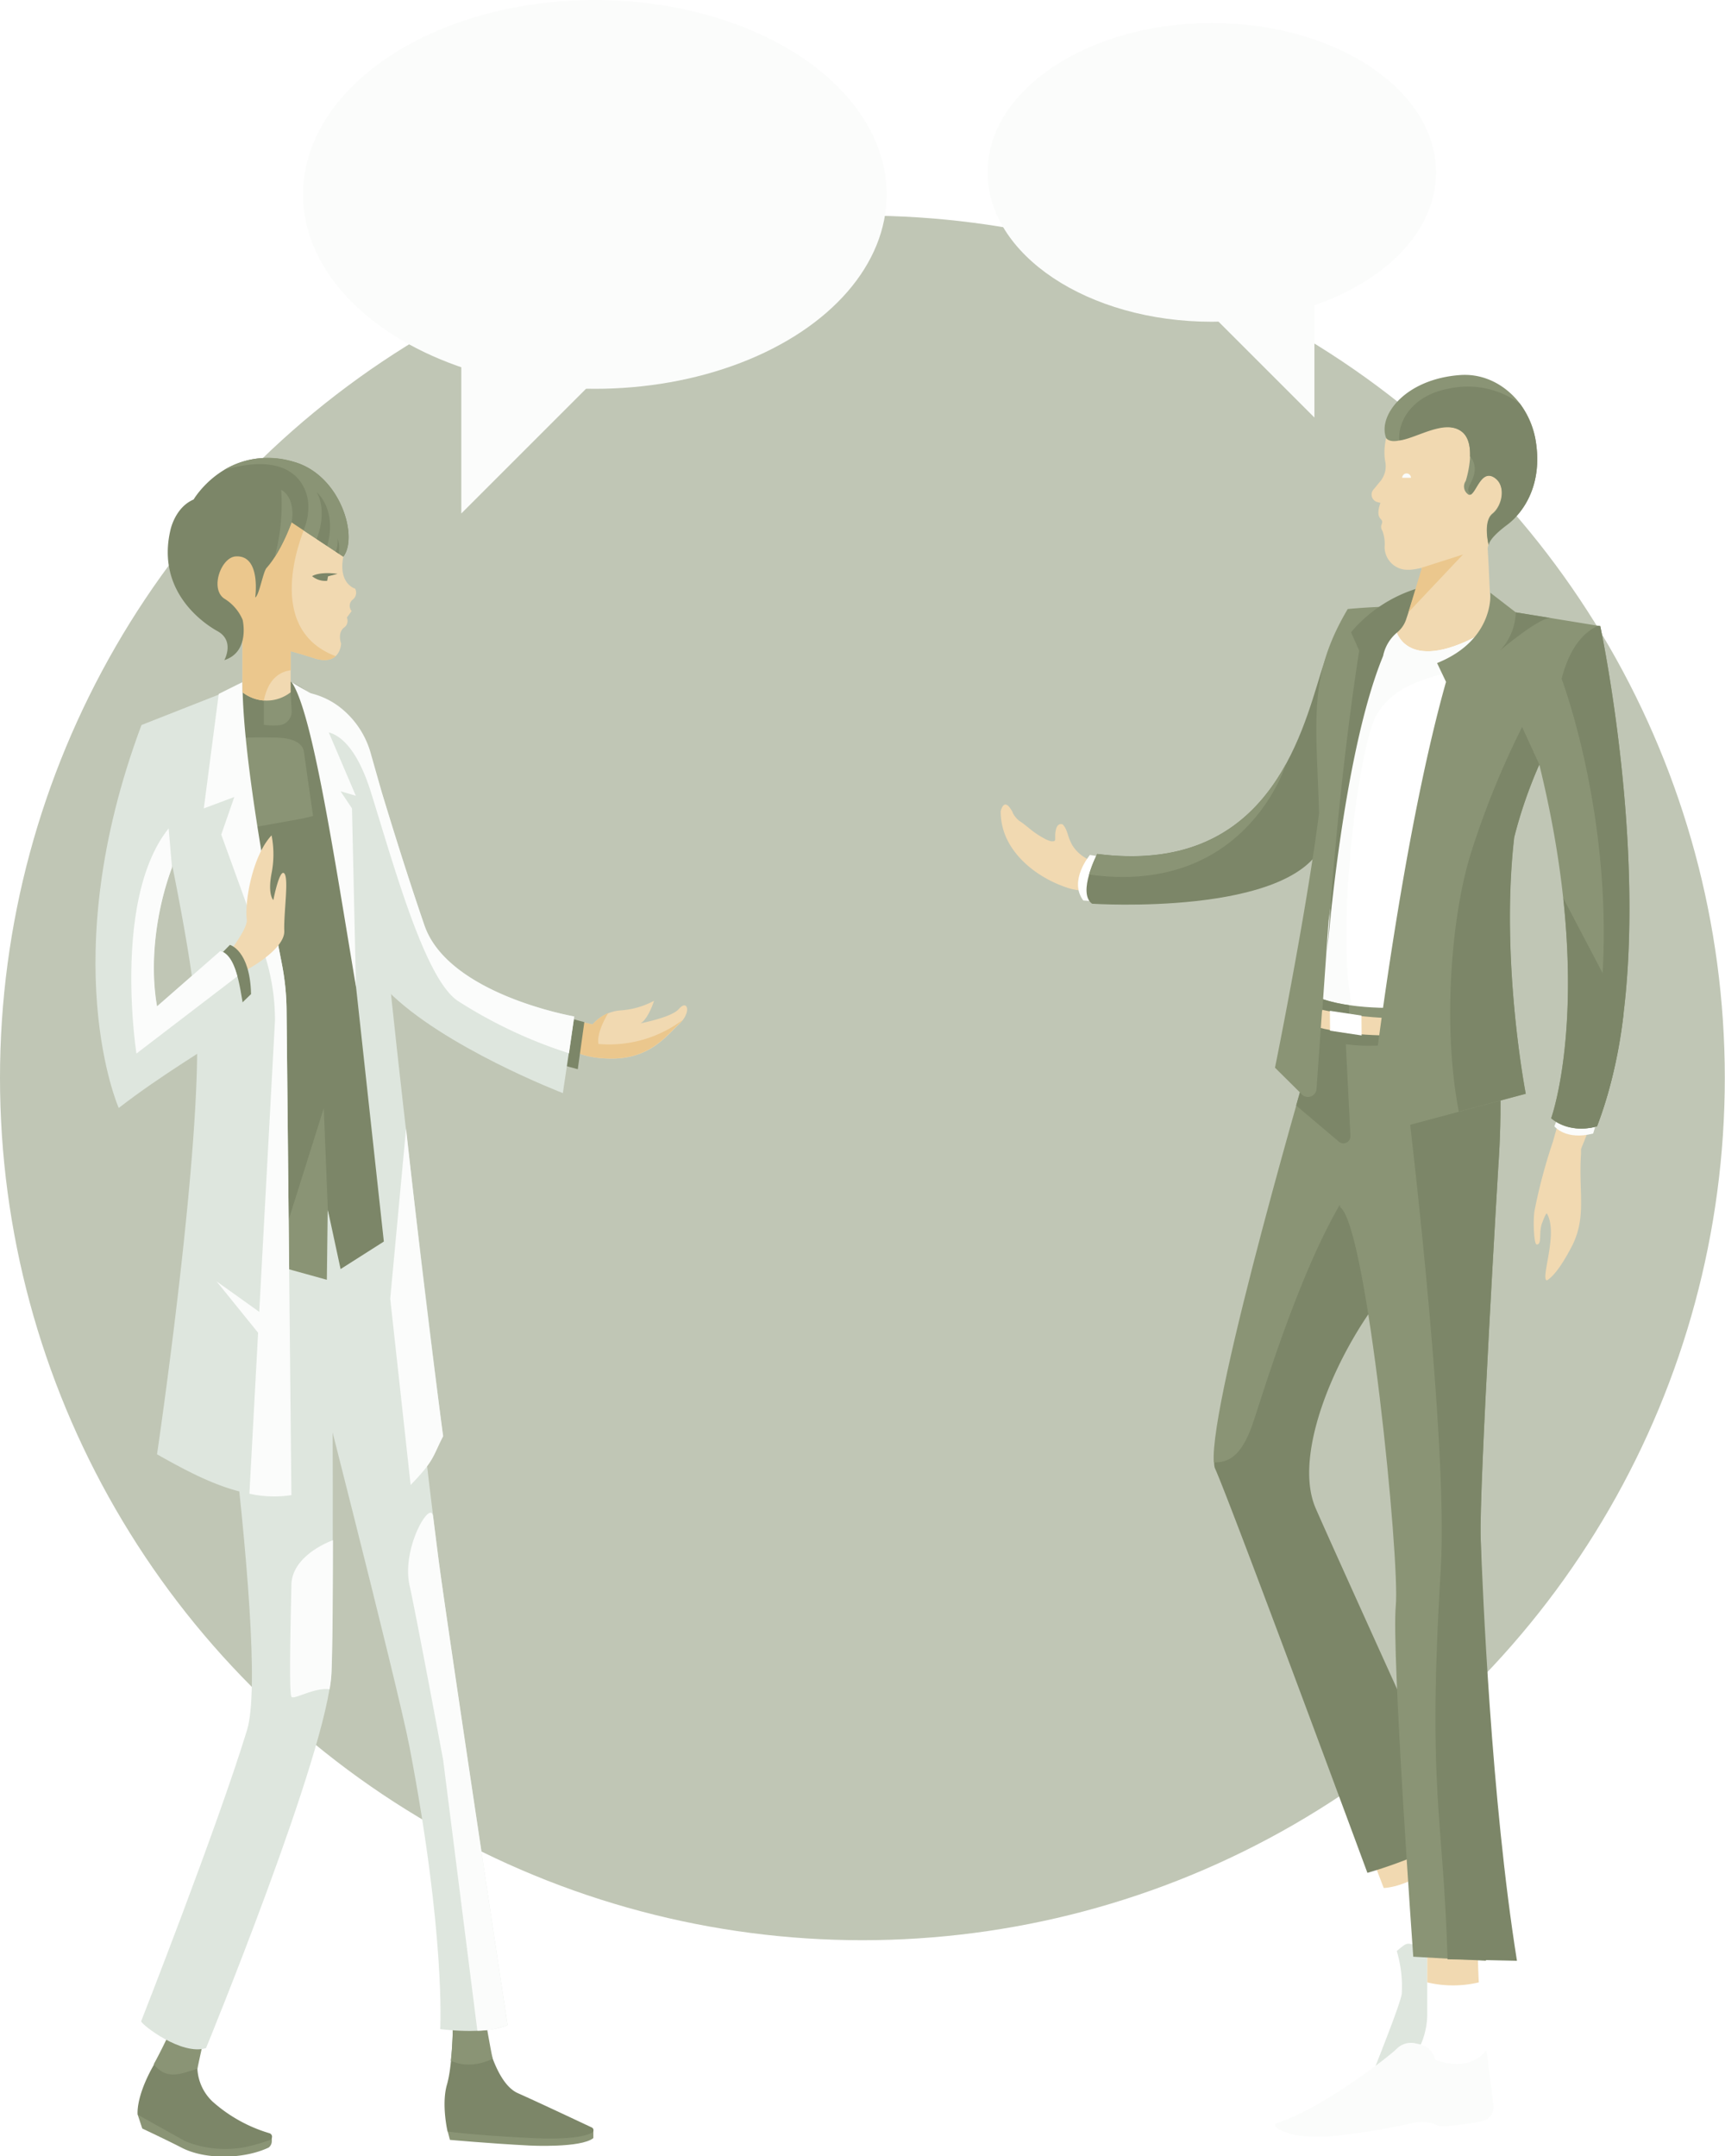 <svg xmlns="http://www.w3.org/2000/svg" version="1.1" xmlns:xlink="http://www.w3.org/1999/xlink" xmlns:svgjs="http://svgjs.com/svgjs" width="395.599" height="494.499"><g transform="matrix(0.556,0,0,0.556,-0,49.45)"><svg xmlns="http://www.w3.org/2000/svg" version="1.1" xmlns:xlink="http://www.w3.org/1999/xlink" xmlns:svgjs="http://svgjs.com/svgjs" width="711.429" height="711.429"><svg xmlns="http://www.w3.org/2000/svg" version="1.1" xmlns:xlink="http://www.w3.org/1999/xlink" xmlns:svgjs="http://svgjs.com/svgjs" width="711.429" height="711.429" class="class-r2um1xoiu"><svg xmlns="http://www.w3.org/2000/svg" viewBox="0 0 188.232 188.232" height="711.429" width="711.429" class="class-r2um1xoiu">
    <circle r="94.116" cy="143.253" cx="111.503" transform="translate(-17.387 -49.137)" class="fill-color-0"></circle>
</svg></svg><style>.class-r2um1xoiu .fill-skin {
  fill: #f1d9b1;
}
.class-r2um1xoiu .fill-skin-shadow {
  fill: #ebc78d;
}
.class-r2um1xoiu .fill-hair {
  fill: #c0c6b5;
}
.class-r2um1xoiu .fill-hair-shadow {
  fill: #aeb59f;
}
.class-r2um1xoiu .fill-white {
  fill: #fbfcfb;
}
.class-r2um1xoiu .fill-white-shadow {
  fill: #dee6de;
}
.class-r2um1xoiu .fill-white-shadow-extra {
  fill: #c4d2c4;
}
.class-r2um1xoiu .stop-color-white {
  stop-color: #fbfcfb;
}
.class-r2um1xoiu .stop-color-white-shadow {
  stop-color: #dee6de;
}
.class-r2um1xoiu .stop-color-white-shadow-extra {
  stop-color: #c4d2c4;
}
.class-r2um1xoiu .stroke-white {
  stroke: #fbfcfb;
}
.class-r2um1xoiu .stroke-white-shadow {
  stroke: #dee6de;
}
.class-r2um1xoiu .stroke-white-shadow-extra {
  stroke: #b4c6b4;
}
.class-r2um1xoiu .fill-yellow {
  fill: #eaea00;
}
.class-r2um1xoiu .fill-yellow-shadow {
  fill: #dada00;
}
.class-r2um1xoiu .fill-yellow-shadow-extra {
  fill: #cbcb00;
}
.class-r2um1xoiu .stop-color-yellow {
  stop-color: #eaea00;
}
.class-r2um1xoiu .stop-color-yellow-shadow {
  stop-color: #dada00;
}
.class-r2um1xoiu .stop-color-yellow-shadow-extra {
  stop-color: #cbcb00;
}
.class-r2um1xoiu .fill-green {
  fill: #2ba24c;
}
.class-r2um1xoiu .fill-green-shadow {
  fill: #279244;
}
.class-r2um1xoiu .fill-green-shadow-extra {
  fill: #23833d;
}
.class-r2um1xoiu .stop-color-green {
  stop-color: #2ba24c;
}
.class-r2um1xoiu .stop-color-green-shadow {
  stop-color: #279244;
}
.class-r2um1xoiu .stop-color-green-shadow-extra {
  stop-color: #23833d;
}
.class-r2um1xoiu .stroke-green {
  stroke: #2ba24c;
}
.class-r2um1xoiu .stroke-green-shadow {
  stroke: #279244;
}
.class-r2um1xoiu .stroke-green-shadow-extra {
  stroke: #217a39;
}
.class-r2um1xoiu .fill-red {
  fill: #ce3827;
}
.class-r2um1xoiu .fill-red-shadow {
  fill: #b93223;
}
.class-r2um1xoiu .fill-red-shadow-extra {
  fill: #a62d1f;
}
.class-r2um1xoiu .stop-color-red {
  stop-color: #ce3827;
}
.class-r2um1xoiu .stop-color-red-shadow {
  stop-color: #b93223;
}
.class-r2um1xoiu .stop-color-red-shadow-extra {
  stop-color: #a62d1f;
}
.class-r2um1xoiu .fill-orange {
  fill: #f09c25;
}
.class-r2um1xoiu .fill-orange-shadow {
  fill: #e98f10;
}
.class-r2um1xoiu .fill-orange-shadow-extra {
  fill: #d1800e;
}
.class-r2um1xoiu .stop-color-orange {
  stop-color: #f09c25;
}
.class-r2um1xoiu .stop-color-orange-shadow {
  stop-color: #e98f10;
}
.class-r2um1xoiu .stop-color-orange-shadow-extra {
  stop-color: #d1800e;
}
.class-r2um1xoiu .fill-blue {
  fill: #3b7ded;
}
.class-r2um1xoiu .fill-blue-shadow {
  fill: #1f6bea;
}
.class-r2um1xoiu .fill-blue-shadow-extra {
  fill: #145eda;
}
.class-r2um1xoiu .stop-color-blue {
  stop-color: #3b7ded;
}
.class-r2um1xoiu .stop-color-blue-shadow {
  stop-color: #1f6bea;
}
.class-r2um1xoiu .stop-color-blue-shadow-extra {
  stop-color: #145eda;
}
.class-r2um1xoiu .fill-color-0 {
  fill: #c0c6b5;
}
.class-r2um1xoiu .fill-color-0-shadow {
  fill: #aeb59f;
}
.class-r2um1xoiu .fill-color-0-shadow-extra {
  fill: #949d80;
}
.class-r2um1xoiu .stop-color-color-0 {
  stop-color: #c0c6b5;
}
.class-r2um1xoiu .fill-color-1 {
  fill: #fefefe;
}
.class-r2um1xoiu .fill-color-1-shadow {
  fill: #e4e4e4;
}
.class-r2um1xoiu .fill-color-1-shadow-extra {
  fill: #bfbfbf;
}
.class-r2um1xoiu .fill-color-2 {
  fill: #f7f8f7;
}
.class-r2um1xoiu .fill-color-2-shadow {
  fill: #dce1dc;
}
.class-r2um1xoiu .fill-color-2-shadow-extra {
  fill: #b5bfb5;
}
.class-r2um1xoiu .fill-color-3 {
  fill: #566554;
}
.class-r2um1xoiu .fill-color-3-shadow {
  fill: #4d5b4b;
}
.class-r2um1xoiu .fill-color-3-shadow-extra {
  fill: #404c3f;
}
.class-r2um1xoiu .fill-body-detail {
  fill: #ffffff;
}
.class-r2um1xoiu .stroke-color-0 {
  stroke: #c0c6b5;
}
.class-r2um1xoiu .stroke-color-0-shadow {
  stroke: #aeb59f;
}
.class-r2um1xoiu .stroke-color-0-shadow-extra {
  stroke: #949d80;
}
.class-r2um1xoiu .stroke-color-1 {
  stroke: #fefefe;
}
.class-r2um1xoiu .stroke-color-1-shadow {
  stroke: #e4e4e4;
}
.class-r2um1xoiu .stroke-color-1-shadow-extra {
  stroke: #bfbfbf;
}
.class-r2um1xoiu .stroke-color-2 {
  stroke: #f7f8f7;
}
.class-r2um1xoiu .stroke-color-2-shadow {
  stroke: #dce1dc;
}
.class-r2um1xoiu .stroke-color-2-shadow-extra {
  stroke: #b5bfb5;
}
.class-r2um1xoiu .stroke-color-3 {
  stroke: #566554;
}
.class-r2um1xoiu .stroke-color-3-shadow {
  stroke: #4d5b4b;
}
.class-r2um1xoiu .stroke-color-3-shadow-extra {
  stroke: #404c3f;
}</style></svg></g><g transform="matrix(1.307,0,0,1.307,21.907,105.049)"><svg xmlns="http://www.w3.org/2000/svg" version="1.1" xmlns:xlink="http://www.w3.org/1999/xlink" xmlns:svgjs="http://svgjs.com/svgjs" width="103.76" height="298.09"><svg xmlns="http://www.w3.org/2000/svg" version="1.1" xmlns:xlink="http://www.w3.org/1999/xlink" xmlns:svgjs="http://svgjs.com/svgjs" width="103.76" height="298.09" class="class-836bnivn2"><svg xmlns="http://www.w3.org/2000/svg" viewBox="0 0 103.76 298.09" class="class-836bnivn2">
    <g data-name="Layer 2">
        <g data-name="Layer 1">
            <path d="M10.22 288.2l-2.82 2.52.8 2.43s4.48 2.11 6.86 3.34c4.29 2.24 11.13 2 15.32 0a1.44 1.44 0 00.55-1.1v-.76z" class="fill-color-0"></path>
            <path d="M18.2 279.85a8.53 8.53 0 002.3 8.54 26.11 26.11 0 0010 5.58.64.64 0 01.05 1.22 37.65 37.65 0 01-4.08 1.18 18.8 18.8 0 01-10.19-.78 6 6 0 01-.89-.41l-8-4.46S7 287.83 10 282.39s5.24-9.39 5.24-9.39z" class="fill-hair-shadow"></path>
            <path d="M10.22 281.87a95.06 95.06 0 004.23-8.87l4.55 4.48s-1.09 4.88-1.11 5.19c-2.55.67-5.26 2.24-7.67-.8z" class="fill-color-0"></path>
            <path d="M17.7 123.58s13.18 85.66 8.88 99.67C21.24 240.64 8 274.34 8 274.34c.2.68 7.14 6.05 11.39 4.7 0 0 21.45-52.25 22-66s0-82.92 0-82.92z" class="fill-color-1-shadow"></path>
            <path d="M61.78 293.6l.4 1.54s6.58.61 14 1c0 0 9 .46 11.17-1.31v-1.45z" class="fill-color-0"></path>
            <path d="M68.29 275.94s1.66 9.15 5.8 11c3.42 1.52 10.57 4.89 12.93 6a.53.53 0 010 1c-1.11.54-3.81 1.2-10.33.89-10.44-.5-14.92-1.16-14.92-1.16s-1.11-4.74-.11-8.21 1.09-10.22 1.09-13.51 5.54 3.99 5.54 3.99z" class="fill-hair-shadow"></path>
            <path d="M69.7 280.92c-.34-1.26-1.41-7.67-1.41-7.67s-2.3.47-3.56-1l-2-.28c0 2.25 0 6-.39 9.28 2.35 1.08 4.81.81 7.36-.33z" class="fill-color-0"></path>
            <path d="M36.85 152.38s16.21 63.13 18.25 73.83c6.35 33.22 5.38 49.49 5.38 49.49s7.83 1.09 11.82-.71c0 0-10.35-68.19-12.06-81.3s-6.85-55.64-6.56-70.11-2.57-22.68-2.57-22.68H21.44S16 113 17.7 123.58" class="fill-color-1-shadow"></path>
            <path d="M22.58 42s5.64-7.77 14.75-.82c7.57 31.86 14.15 62.66 14 94.86L43 139.33l-2.26-7.41-.15 12.29-14-3.88z" class="fill-color-0"></path>
            <path d="M43 58.52l-3.88-14-1.28.48a12.42 12.42 0 00-.51-3.84 14.11 14.11 0 00-5-2.56l1.9 2.48.18 3.24a2.42 2.42 0 01-2.06 2.56 11.25 11.25 0 01-2.82-.07v-4.25l-1-2.61-4.74.79a9.41 9.41 0 00-.77.75c-.12.24-.27.53-.43.88l-2.06 8.38c.83 0 0-1.16 1.15-1.33a72.27 72.27 0 019.56-.36c2 0 4.77.31 5.29 2.28l1.64 11.47a27.4 27.4 0 01-2.92.65L26.69 65l5.87 72.89 7.49-23.78.72 17.86L43 142.33l8.3-5.28z" class="fill-color-0-shadow"></path>
            <path d="M77.58 97.33l9.64 2.07a7.16 7.16 0 014.86-2.46A14.49 14.49 0 0098 95.25s-1.24 4-2.92 4.15 5.73-.92 7.27-2.71 2.3.57 0 2.71-5.12 6-11.77 6-8.48-2.71-8.48-2.71l-6.58-1" class="fill-skin"></path>
            <path d="M103 98.63a21.54 21.54 0 01-14.75 4.2c-.4-2.09 1.72-5.44 1.72-5.44a8.17 8.17 0 00-2.76 2l-4.69-1-1.82 4.07 1.35.21s1.84 2.71 8.48 2.71 9.47-3.83 11.77-6a6.17 6.17 0 00.7-.75z" class="fill-skin-shadow"></path>
            <path d="M8.1 46.84s8.72 37 9.6 51.32c1.3 21.18-6.91 76.68-6.91 76.68 7.13 4 15.11 8.34 23.58 7.16l-.85-85.17a44.73 44.73 0 00-.81-8l-9.34-48z" class="fill-white-shadow"></path>
            <path d="M82.63 98.17l3.14.82-1.15 8.27-2.78-.76.79-8.33z" class="fill-color-0-shadow"></path>
            <path d="M43 49l5.06 2.36s4.1 14.51 9.62 30.6C61.89 94.18 84 98 84 98l-2 13.45s-21-8.07-30.79-18" class="fill-white-shadow"></path>
            <path d="M40.56 42.56l-3.23-1.37 7.92 47.38 10 91.64c4.23-4.34 3.87-5 5.71-8.55 0 0-11.74-92.57-11.79-110.17-.01-15.49-8.61-18.93-8.61-18.93z" class="fill-white-shadow"></path>
            <path d="M25.79 41.11v-9h8.45v9a6.85 6.85 0 01-8.45 0z" class="fill-skin"></path>
            <path d="M38.08 41.49l-3.68-2.17c3.66 5.21 7.49 30.74 11.3 53.47l-.7-31.3-2-3 2.67.78zM34.37 182l-.85-85.23a44.22 44.22 0 00-.8-7.87c-4.12-21.17-6.93-39.23-6.93-49.58l-4.17 2.08L19 61.49l5.35-2-2.29 6.6 7.18 19.78a37.62 37.62 0 012.25 12.82L27 181.75a20 20 0 007.37.25z" class="fill-white"></path>
            <path d="M18.87 92.46C22.69 88 26.75 82.73 26.54 81c-.39-3.18 1-11.22 4.35-14.78a17.22 17.22 0 010 6.65c-.72 3.77.31 4.71.31 4.71s1.08-5.58 1.92-4.68-.12 6.94 0 10.1-6.29 6.65-6.29 6.65-2.63 3.93-6.14 8.66" class="fill-skin"></path>
            <path d="M21.52 87.54l2.06-2.1s3.53.93 3.71 8.63l-2.71 2.64z" class="fill-color-0-shadow"></path>
            <path d="M21.92 86.48c3.25 1 3.54 8.14 4.51 12.44C19 104 11.92 108 4.07 114.06c0 0-11.44-25.91 4-67.22l6.69 3.44 1.64 15.15c-5 8.57-7.34 21.09-5.63 30.8z" class="fill-white-shadow"></path>
            <path d="M43.48 9.82s1.06 1.93 0 7.49c-.93 4.81 2.07 5.61 2.07 5.61a1.55 1.55 0 01-.51 2 1.41 1.41 0 00-.1 1.94L44.1 28a1.44 1.44 0 01-.45 1.73s-1.24.72-.56 2.84c0 0-.1 4.09-4.85 2.51s-12.15-3.24-12.15-3.24-12.39-5.12-7.88-16.6S39.42 2.49 43.48 9.82z" class="fill-skin"></path>
            <path d="M42.47 20.33l-1.68.44-.14.78a3.58 3.58 0 01-2.65-.82c1.53-.87 4.47-.4 4.47-.4z" class="fill-hair-shadow"></path>
            <path d="M34.24 37.25V32.1l-8.45-1.79v10.8a7.19 7.19 0 003.75 1.45c.78-4 3.01-5.09 4.7-5.31z" class="fill-skin-shadow"></path>
            <path d="M42.14 34.78C28.61 29.65 37 11.56 37 11.56S40.27 7 27.9 8.85c-5.32.8-8.57 6.55-10.56 12.85 1 7 8.75 10.17 8.75 10.17s7.41 1.67 12.15 3.24c2.04.68 3.22.31 3.9-.33z" class="fill-skin-shadow"></path>
            <path d="M34.37 11.28s-1.73 5.09-4.35 8c-.63.69-1.3 4.85-2 5.19 0 0 1.07-7.49-3.42-7.2-2.58.16-4.56 5.7-2 7.41a8 8 0 013.21 3.71s1.36 5.61-3.21 7.08c0 0 1.89-3.37-1.19-5.08S10.75 23 13.13 12.7c0 0 .77-4 4.08-5.42 0 0 5.81-9.93 17.6-6.6C43 3 46.14 13.85 43.46 17.31z" class="fill-hair-shadow"></path>
            <path d="M12.83 65c-9.89 12.36-5.65 39.51-5.65 39.51l17.7-13.55c-.59-2.19-1.46-4-3-4.43l-11.08 9.7c-1.32-7.48-.24-16.63 2.62-24.36zM54.49 117.68l-2.78 29.85 3.58 32.68c4.23-4.34 3.87-5 5.71-8.55 0 0-3-22.05-6.51-53.98zM57.71 82c-3.09-9-5.71-17.56-7.47-23.31l-1.92-6.77a15.49 15.49 0 00-5.78-8.44 13.57 13.57 0 00-5.21-2.29l1.82 6.93s5.25-1.85 9.12 10.36c4.11 13.12 9.47 32.84 15.27 36.77a82.47 82.47 0 0019.54 9.21L84 98s-22.11-3.82-26.29-16z" class="fill-white"></path>
            <path d="M72.3 275S62 206.8 60.24 193.69c-.26-2-.6-4.72-1-7.92s-5.57 5.48-4.15 12S61 228.5 61 228.5l6 47.49a14.87 14.87 0 005.3-.99zM41.66 189.91s-7.19 2.5-7.29 7.84-.47 18.77 0 19.62c.37.65 3.9-1.65 6.7-1.3a23.27 23.27 0 00.34-3c.17-3.96.24-12.73.25-23.16z" class="fill-color-1"></path>
            <path d="M29.43 150.34l-8.19-5.85 8.19 10.13v-4.28z" class="fill-white"></path>
            <path d="M34.81.68a15 15 0 00-12.23 1.41c10.31-3 14 1.21 14.69 5.3a10.33 10.33 0 01-.77 5.3l7 4.62C46.14 13.85 43 3 34.81.68z" class="fill-hair"></path>
            <path d="M32.57 5.57a35.06 35.06 0 01-1.16 11.86 31.66 31.66 0 003-6.15s.87-4.14-1.84-5.71z" class="fill-hair"></path>
            <path d="M38.8 14.21c2-5.28 0-8.21 0-8.21s3.67 3 1.84 9.43zM42.14 16.43a4.8 4.8 0 00.33-2.35 5.41 5.41 0 01.19 2.7z" class="fill-hair-shadow"></path>
        </g>
    </g>
</svg></svg><style>.class-836bnivn2 .fill-skin {
  fill: #f1d9b1;
}
.class-836bnivn2 .fill-skin-shadow {
  fill: #ebc78d;
}
.class-836bnivn2 .fill-hair {
  fill: #8a9475;
}
.class-836bnivn2 .fill-hair-shadow {
  fill: #7c8668;
}
.class-836bnivn2 .fill-white {
  fill: #fbfcfb;
}
.class-836bnivn2 .fill-white-shadow {
  fill: #dee6de;
}
.class-836bnivn2 .fill-white-shadow-extra {
  fill: #c4d2c4;
}
.class-836bnivn2 .stop-color-white {
  stop-color: #fbfcfb;
}
.class-836bnivn2 .stop-color-white-shadow {
  stop-color: #dee6de;
}
.class-836bnivn2 .stop-color-white-shadow-extra {
  stop-color: #c4d2c4;
}
.class-836bnivn2 .stroke-white {
  stroke: #fbfcfb;
}
.class-836bnivn2 .stroke-white-shadow {
  stroke: #dee6de;
}
.class-836bnivn2 .stroke-white-shadow-extra {
  stroke: #b4c6b4;
}
.class-836bnivn2 .fill-yellow {
  fill: #eaea00;
}
.class-836bnivn2 .fill-yellow-shadow {
  fill: #dada00;
}
.class-836bnivn2 .fill-yellow-shadow-extra {
  fill: #cbcb00;
}
.class-836bnivn2 .stop-color-yellow {
  stop-color: #eaea00;
}
.class-836bnivn2 .stop-color-yellow-shadow {
  stop-color: #dada00;
}
.class-836bnivn2 .stop-color-yellow-shadow-extra {
  stop-color: #cbcb00;
}
.class-836bnivn2 .fill-green {
  fill: #2ba24c;
}
.class-836bnivn2 .fill-green-shadow {
  fill: #279244;
}
.class-836bnivn2 .fill-green-shadow-extra {
  fill: #23833d;
}
.class-836bnivn2 .stop-color-green {
  stop-color: #2ba24c;
}
.class-836bnivn2 .stop-color-green-shadow {
  stop-color: #279244;
}
.class-836bnivn2 .stop-color-green-shadow-extra {
  stop-color: #23833d;
}
.class-836bnivn2 .stroke-green {
  stroke: #2ba24c;
}
.class-836bnivn2 .stroke-green-shadow {
  stroke: #279244;
}
.class-836bnivn2 .stroke-green-shadow-extra {
  stroke: #217a39;
}
.class-836bnivn2 .fill-red {
  fill: #ce3827;
}
.class-836bnivn2 .fill-red-shadow {
  fill: #b93223;
}
.class-836bnivn2 .fill-red-shadow-extra {
  fill: #a62d1f;
}
.class-836bnivn2 .stop-color-red {
  stop-color: #ce3827;
}
.class-836bnivn2 .stop-color-red-shadow {
  stop-color: #b93223;
}
.class-836bnivn2 .stop-color-red-shadow-extra {
  stop-color: #a62d1f;
}
.class-836bnivn2 .fill-orange {
  fill: #f09c25;
}
.class-836bnivn2 .fill-orange-shadow {
  fill: #e98f10;
}
.class-836bnivn2 .fill-orange-shadow-extra {
  fill: #d1800e;
}
.class-836bnivn2 .stop-color-orange {
  stop-color: #f09c25;
}
.class-836bnivn2 .stop-color-orange-shadow {
  stop-color: #e98f10;
}
.class-836bnivn2 .stop-color-orange-shadow-extra {
  stop-color: #d1800e;
}
.class-836bnivn2 .fill-blue {
  fill: #3b7ded;
}
.class-836bnivn2 .fill-blue-shadow {
  fill: #1f6bea;
}
.class-836bnivn2 .fill-blue-shadow-extra {
  fill: #145eda;
}
.class-836bnivn2 .stop-color-blue {
  stop-color: #3b7ded;
}
.class-836bnivn2 .stop-color-blue-shadow {
  stop-color: #1f6bea;
}
.class-836bnivn2 .stop-color-blue-shadow-extra {
  stop-color: #145eda;
}
.class-836bnivn2 .fill-color-0 {
  fill: #8a9475;
}
.class-836bnivn2 .fill-color-0-shadow {
  fill: #7c8668;
}
.class-836bnivn2 .fill-color-0-shadow-extra {
  fill: #687057;
}
.class-836bnivn2 .stop-color-color-0 {
  stop-color: #8a9475;
}
.class-836bnivn2 .fill-color-1 {
  fill: #fbfcfb;
}
.class-836bnivn2 .fill-color-1-shadow {
  fill: #dee6de;
}
.class-836bnivn2 .fill-color-1-shadow-extra {
  fill: #b4c6b4;
}
.class-836bnivn2 .fill-body-detail {
  fill: #ffffff;
}
.class-836bnivn2 .stroke-color-0 {
  stroke: #8a9475;
}
.class-836bnivn2 .stroke-color-0-shadow {
  stroke: #7c8668;
}
.class-836bnivn2 .stroke-color-0-shadow-extra {
  stroke: #687057;
}
.class-836bnivn2 .stroke-color-1 {
  stroke: #fbfcfb;
}
.class-836bnivn2 .stroke-color-1-shadow {
  stroke: #dee6de;
}
.class-836bnivn2 .stroke-color-1-shadow-extra {
  stroke: #b4c6b4;
}</style></svg></g><g transform="matrix(1.314,0,0,1.314,229.497,86.011)"><svg xmlns="http://www.w3.org/2000/svg" version="1.1" xmlns:xlink="http://www.w3.org/1999/xlink" xmlns:svgjs="http://svgjs.com/svgjs" width="109.74" height="307.5"><svg xmlns="http://www.w3.org/2000/svg" version="1.1" xmlns:xlink="http://www.w3.org/1999/xlink" xmlns:svgjs="http://svgjs.com/svgjs" width="109.74" height="307.5" class="class-uxa87sjs0"><svg xmlns="http://www.w3.org/2000/svg" viewBox="0 0 109.74 307.5" class="class-uxa87sjs0">
    <g data-name="Layer 2">
        <g data-name="Layer 1">
            <path d="M19.86 85.39a35.11 35.11 0 01-3.53-.45 6.21 6.21 0 01-.62-.14 1.48 1.48 0 01-.29-.12c-.18-.11-.35-.23-.54-.33a6.88 6.88 0 01-2.33-2.18 7.14 7.14 0 01-.37-.73c-.51-1-.56-2.17-1.37-3-1.1-.35-1.25 1.14-1.3 1.77v.87c0 .23-.23.34-.48.31h-.2a1.57 1.57 0 01-.31-.08c-.19-.06-.37-.14-.54-.21A16.08 16.08 0 014.82 79c-.52-.41-1-.82-1.6-1.19a4.49 4.49 0 01-1.11-1.36v-.08C1.43 75.09.58 74.12 0 76.1a11.14 11.14 0 001.54 5.77c2.1 3.62 6.17 6.45 10.6 7.79 2.58.66 5.29.37 7.88 1" class="fill-skin"></path>
            <path d="M17.77 84.12l-2.2-.34s-3.77 4.46-1.16 7.94l2.56.19z" class="fill-body-detail"></path>
            <path d="M62.83 41.43s-3.4-.89-6.9 10.37-9.44 35.57-39.09 31.8c0 0-3.52 6.81-.89 8.69 0 0 34.91 2.3 40.38-10.63z" class="fill-color-0-shadow"></path>
            <path d="M98 128.05c-.27.93-.52 1.86-.78 2.79l-.85 3a96.18 96.18 0 00-3.2 12c-.28 1.58-.13 6 .39 5.93 1 0 .24-2.25 1-3.93.12-.32.24-.64.38-.94a2.55 2.55 0 01.17-.33c.06-.09.17-.29.21-.21 2.06 3.44-1.18 11.39 0 11.68 1.67-1 3.47-4.21 4.52-6.27 2.4-5.05 1-9.12 1.44-15.85v-.43-.12-.23c.2-.6.49-1.17.7-1.78 1.86-4.56 1.38-3.77 3.16-8.37M75.09 51.69l.39-.3h.07c3.32-2.38 6.81-4.52 10.21-6.79.18-.13.55-.19.51-.48a10.76 10.76 0 01-.67-2.85c-.4-4.67-.37-9.38-.88-14-.45-1.36-5.23-2.72-6.68-3.13a2.82 2.82 0 00-.58 0c-.36 0-2.54-.24-1.87.49l-.09.36c-.44-.34-.68 2.72-.88 3.13-.77 3.37-1.31 8-2.86 11.08L70 42.4a61.69 61.69 0 00-2.2 6.6" class="fill-skin"></path>
            <path d="M56.49 111.47s2-64.76 12.41-67.14c0 0 1.57 8 14.51 1.09l-15.35 67.34z" class="fill-body-detail"></path>
            <path d="M68.9 44.33c-10.4 2.38-13.5 67.14-13.5 67.14l6.41.47c-3.75-11.28.37-46.8 3.82-52.68 3.77-6.43 12-6.68 16.61-8.73l1.17-5.11c-12.94 6.89-14.51-1.09-14.51-1.09z" class="fill-color-1"></path>
            <path d="M70.23 278a21.41 21.41 0 00-1.27-8.4l-5.87-15.24 8.15-3.14s5.27 14.06 9.5 20.22c0-.03 1.44 13.47-10.51 6.56z" class="fill-body-detail"></path>
            <path d="M76.66 268.25l3.72 6.14s4.23 5.1 1.56 8.47l-2.39 1.36s-4.68 9.84-8.48 15.28A26.39 26.39 0 0167 304c-2.23 1.55-5.17.44-4.76-.62 2.84-7.5 7.49-18.82 7.75-20.83a21.41 21.41 0 00-.87-7.46l.59-.48c1-.81 1.26-1 2.46-.56l.25.1s5.47-.72 4.24-5.9z" class="fill-color-1-shadow"></path>
            <path d="M63.09 254.33s2 5.16 3.76 9.77c2.48-.16 5.33-1.41 8.38-3.23-2.27-5.08-4-9.68-4-9.68z" class="fill-skin"></path>
            <path d="M71.59 294.34a13.65 13.65 0 002.85-7.9v-16.33h8.74s-.15 15 1.59 22.28c0 0-4.52 12.73-13.18 1.95z" class="fill-body-detail"></path>
            <path d="M84.77 292.39L86 302a2.5 2.5 0 01-2 2.78 40 40 0 01-7.41.89l-.81-.32a6 6 0 00-3.54-.3 124 124 0 01-15.44 2.47 26 26 0 01-6-.43c-2.6-.78-3.56-1.6-2.48-2 7.64-2.43 19.38-11.51 20.81-12.95a3.5 3.5 0 013.25-.93l.74.16a3.57 3.57 0 012.64 2.43l.08.26s5.64 2.53 8.93-1.67z" class="fill-color-1"></path>
            <path d="M74.44 270.11v10.46a19.55 19.55 0 009 0c-.28-5.55-.23-10.46-.23-10.46z" class="fill-skin"></path>
            <path d="M65.5 116.79s-30.84 68-28.08 74.11S64 261.45 64 261.45a81.1 81.1 0 0016.59-6.91s-23.09-50.85-25.63-56.75c-4.71-10.91 6.31-33 16.13-42.18s4.08-32.31 4.08-32.31z" class="fill-color-2-shadow"></path>
            <path d="M70.39 116.79h-9.08l-2 28.52c4.61 3.62 10.4 61.54 9.64 69.54S72 276.09 72 276.09l12.68.71c.09-25.61-.61-65.09-.91-73.71s3.09-65.19 3.09-65.19 1.59-20-1.85-29.08" class="fill-color-2"></path>
            <path d="M70.82 113.61l-.43 8.18s7.85 62.83 6.41 86.7c-2.36 39.09.43 42.48 1.19 68.05l12.11.26c-4.52-28.3-6-65.09-6.33-73.71s3.09-65.19 3.09-65.19 1.59-20-1.85-29.08z" class="fill-color-2-shadow"></path>
            <path d="M85 108.82s-20.29 4.12-30.8-.63l-1.43 15.09 6.51 22.05" class="fill-color-2"></path>
            <path d="M44.22 182.35c3-9.2 10.28-32.72 18.87-43.3 0 0 1.34-12.93-3.5-20.69l-4.93-1.57s-18.29 62.22-17.47 73c3.08.13 5.21-1.79 7.03-7.44z" class="fill-color-2"></path>
            <path d="M60.23 116.81a30.66 30.66 0 008.09 0l.58-2.14-8.11-1.52V110a25.63 25.63 0 01-6.29-1.68l-.5 1.87-1.24 13.09-1.2 4.23 7.48 6.33a1.23 1.23 0 002-1z" class="fill-color-2-shadow"></path>
            <path d="M85.61 110.24s-13.27 4.64-32 0l-.42 2.92s11.27 4.82 33-.08z" class="fill-skin"></path>
            <path d="M62.99 115.28l-5.51-.83-.03-3.47 5.51.83.03 3.47z" class="fill-body-detail"></path>
            <path d="M69.7 111.81h.69v4.99h-.69zM81.933 110.39l.676-.137.999 4.889-.676.138z" class="fill-color-2"></path>
            <path d="M97.34 129.3l-.71 1.84s1.94 2.51 6.77 1.26l.78-2.55z" class="fill-color-1"></path>
            <path d="M104.64 43.83l-14.75-2.4L85.45 38s.83 8.2-9.29 12.28l1.56 3.28C69.87 81.35 64.82 125 64.82 125a5.5 5.5 0 006.18 6l20.65-5.53s-4.53-23.22-2.05-44.75A80.41 80.41 0 0194 68c9.88 40.18 2.06 61.75 2.06 61.75 3.53 2.91 8 1.4 8 1.4 12.41-31.81.58-87.32.58-87.32z" class="fill-color-0"></path>
            <path d="M104.64 43.83l-.38-.07c-2.5 1.13-4.94 3.75-6.37 9.26 0 0 15 39.51 2.17 78.41a9.91 9.91 0 004-.3c12.41-31.79.58-87.3.58-87.3zM89.89 41.43a10.14 10.14 0 01-2.74 6.66s6.57-5.59 8.74-5.69z" class="fill-color-0-shadow"></path>
            <path d="M104.09 131.13a82.32 82.32 0 004.63-19.74L98.19 91.33c2.7 25.12-2.11 38.4-2.11 38.4 3.53 2.91 8.01 1.4 8.01 1.4zM89.63 80.68A80.41 80.41 0 0194 68l-3-6.56a149.74 149.74 0 00-8.74 21.41c-3.58 10.85-5.23 30.6-2.31 45.72l11.67-3.12s-4.47-23.24-1.99-44.77z" class="fill-color-0-shadow"></path>
            <path d="M56.13 110.88l1.09-15.55c2-14 4.51-43.23 8.94-48.35 6-6.89 5.34-6.59 5.34-6.59a106.71 106.71 0 00-10.94.46c-6.94 11.76-5.5 19.12-5 35.62-2.27 17.79-7.69 44.44-7.69 44.44l4.51 4.47a1.51 1.51 0 002.74-.76l.95-13.51" class="fill-color-0"></path>
            <path d="M72.53 37.31a24.57 24.57 0 00-11.39 7.59l1.43 3.22S58.91 70.35 57 100.66c0 0 2.64-34.39 9.74-51.62a7.16 7.16 0 012.54-4.18 5 5 0 001.47-2.18z" class="fill-color-0-shadow"></path>
            <path d="M68.88 6.84s-2.55 4.16-1.75 8.37a4.14 4.14 0 01-.8 3.24L65.05 20a1.35 1.35 0 00.69 2.18l.54.14s-.81 1.95 0 2.76-.35 1 .34 2.13A6.47 6.47 0 0167 30a4 4 0 003 3.88c2.28.56 5.25-1 7.06-.89 3.26.11 8.1.56 8.1.56a7.14 7.14 0 012.52-7.7c4-3.06 6.38-13.69-1.15-18S69.4 2.87 68.88 6.84z" class="fill-skin"></path>
            <path d="M67.27 11s.47.89 2.5.38c3-.76 7.75-3.68 10.64-1.55s.75 8.67.75 8.67a1.67 1.67 0 00.35 2.28c1.23 1.07 2-4.43 4.49-3 2.29 1.35 1.56 5-.18 6.4s-.65 5.58-.65 5.58-.57-.92 3.31-3.79c2.88-2.14 6.25-7.08 4.82-14.9C92.15 4.76 86.74-.4 80.29 0c-9.73.66-14.53 7.13-13.02 11z" class="fill-color-2"></path>
            <path d="M70.07 17.94a.77.77 0 01.77-.76.76.76 0 01.76.76M85.14 29.67a.19.19 0 000 .11.6.6 0 010-.11z" class="fill-color-1"></path>
            <path d="M93.3 11.09A16 16 0 0090.61 5a15.42 15.42 0 00-12.53-2.6c-6.35 1.22-8.81 5.78-8.51 9h.2c3-.48 7.75-3.68 10.64-1.55 1.25.91 1.55 2.65 1.5 4.34a3.39 3.39 0 01.81 2.55c-.23 2.2-1.89 3.07-.67 4.12 1-.53 1.86-4.26 4-3 2.29 1.35 1.56 5-.18 6.4-1.58 1.26-.83 4.82-.68 5.47 0-.32.21-1.36 3.34-3.68 2.83-2.2 6.2-7.14 4.77-14.96z" class="fill-color-2-shadow"></path>
            <path d="M16.84 83.6a22.83 22.83 0 00-1.42 3.59C42.82 91 49.8 67.87 49.8 67.87 44.59 77.38 35.32 86 16.84 83.6z" class="fill-color-0"></path>
            <path d="M71.15 41.43l2.37-7.81 7.16-2.29-9.53 10.1z" class="fill-skin-shadow"></path>
        </g>
    </g>
</svg></svg><style>.class-uxa87sjs0 .fill-skin {
  fill: #f1d9b1;
}
.class-uxa87sjs0 .fill-skin-shadow {
  fill: #ebc78d;
}
.class-uxa87sjs0 .fill-hair {
  fill: #8a9475;
}
.class-uxa87sjs0 .fill-hair-shadow {
  fill: #7c8668;
}
.class-uxa87sjs0 .fill-white {
  fill: #fbfcfb;
}
.class-uxa87sjs0 .fill-white-shadow {
  fill: #dee6de;
}
.class-uxa87sjs0 .fill-white-shadow-extra {
  fill: #c4d2c4;
}
.class-uxa87sjs0 .stop-color-white {
  stop-color: #fbfcfb;
}
.class-uxa87sjs0 .stop-color-white-shadow {
  stop-color: #dee6de;
}
.class-uxa87sjs0 .stop-color-white-shadow-extra {
  stop-color: #c4d2c4;
}
.class-uxa87sjs0 .stroke-white {
  stroke: #fbfcfb;
}
.class-uxa87sjs0 .stroke-white-shadow {
  stroke: #dee6de;
}
.class-uxa87sjs0 .stroke-white-shadow-extra {
  stroke: #b4c6b4;
}
.class-uxa87sjs0 .fill-yellow {
  fill: #eaea00;
}
.class-uxa87sjs0 .fill-yellow-shadow {
  fill: #dada00;
}
.class-uxa87sjs0 .fill-yellow-shadow-extra {
  fill: #cbcb00;
}
.class-uxa87sjs0 .stop-color-yellow {
  stop-color: #eaea00;
}
.class-uxa87sjs0 .stop-color-yellow-shadow {
  stop-color: #dada00;
}
.class-uxa87sjs0 .stop-color-yellow-shadow-extra {
  stop-color: #cbcb00;
}
.class-uxa87sjs0 .fill-green {
  fill: #2ba24c;
}
.class-uxa87sjs0 .fill-green-shadow {
  fill: #279244;
}
.class-uxa87sjs0 .fill-green-shadow-extra {
  fill: #23833d;
}
.class-uxa87sjs0 .stop-color-green {
  stop-color: #2ba24c;
}
.class-uxa87sjs0 .stop-color-green-shadow {
  stop-color: #279244;
}
.class-uxa87sjs0 .stop-color-green-shadow-extra {
  stop-color: #23833d;
}
.class-uxa87sjs0 .stroke-green {
  stroke: #2ba24c;
}
.class-uxa87sjs0 .stroke-green-shadow {
  stroke: #279244;
}
.class-uxa87sjs0 .stroke-green-shadow-extra {
  stroke: #217a39;
}
.class-uxa87sjs0 .fill-red {
  fill: #ce3827;
}
.class-uxa87sjs0 .fill-red-shadow {
  fill: #b93223;
}
.class-uxa87sjs0 .fill-red-shadow-extra {
  fill: #a62d1f;
}
.class-uxa87sjs0 .stop-color-red {
  stop-color: #ce3827;
}
.class-uxa87sjs0 .stop-color-red-shadow {
  stop-color: #b93223;
}
.class-uxa87sjs0 .stop-color-red-shadow-extra {
  stop-color: #a62d1f;
}
.class-uxa87sjs0 .fill-orange {
  fill: #f09c25;
}
.class-uxa87sjs0 .fill-orange-shadow {
  fill: #e98f10;
}
.class-uxa87sjs0 .fill-orange-shadow-extra {
  fill: #d1800e;
}
.class-uxa87sjs0 .stop-color-orange {
  stop-color: #f09c25;
}
.class-uxa87sjs0 .stop-color-orange-shadow {
  stop-color: #e98f10;
}
.class-uxa87sjs0 .stop-color-orange-shadow-extra {
  stop-color: #d1800e;
}
.class-uxa87sjs0 .fill-blue {
  fill: #3b7ded;
}
.class-uxa87sjs0 .fill-blue-shadow {
  fill: #1f6bea;
}
.class-uxa87sjs0 .fill-blue-shadow-extra {
  fill: #145eda;
}
.class-uxa87sjs0 .stop-color-blue {
  stop-color: #3b7ded;
}
.class-uxa87sjs0 .stop-color-blue-shadow {
  stop-color: #1f6bea;
}
.class-uxa87sjs0 .stop-color-blue-shadow-extra {
  stop-color: #145eda;
}
.class-uxa87sjs0 .fill-color-0 {
  fill: #8a9475;
}
.class-uxa87sjs0 .fill-color-0-shadow {
  fill: #7c8668;
}
.class-uxa87sjs0 .fill-color-0-shadow-extra {
  fill: #687057;
}
.class-uxa87sjs0 .stop-color-color-0 {
  stop-color: #8a9475;
}
.class-uxa87sjs0 .fill-color-1 {
  fill: #fbfcfb;
}
.class-uxa87sjs0 .fill-color-1-shadow {
  fill: #dee6de;
}
.class-uxa87sjs0 .fill-color-1-shadow-extra {
  fill: #b4c6b4;
}
.class-uxa87sjs0 .fill-color-2 {
  fill: #8a9475;
}
.class-uxa87sjs0 .fill-color-2-shadow {
  fill: #7c8668;
}
.class-uxa87sjs0 .fill-color-2-shadow-extra {
  fill: #687057;
}
.class-uxa87sjs0 .fill-body-detail {
  fill: #ffffff;
}
.class-uxa87sjs0 .stroke-color-0 {
  stroke: #8a9475;
}
.class-uxa87sjs0 .stroke-color-0-shadow {
  stroke: #7c8668;
}
.class-uxa87sjs0 .stroke-color-0-shadow-extra {
  stroke: #687057;
}
.class-uxa87sjs0 .stroke-color-1 {
  stroke: #fbfcfb;
}
.class-uxa87sjs0 .stroke-color-1-shadow {
  stroke: #dee6de;
}
.class-uxa87sjs0 .stroke-color-1-shadow-extra {
  stroke: #b4c6b4;
}
.class-uxa87sjs0 .stroke-color-2 {
  stroke: #8a9475;
}
.class-uxa87sjs0 .stroke-color-2-shadow {
  stroke: #7c8668;
}
.class-uxa87sjs0 .stroke-color-2-shadow-extra {
  stroke: #687057;
}</style></svg></g><g transform="matrix(4.144,0,0,4.144,69.49,-1.5806782727167956e-7)"><svg xmlns="http://www.w3.org/2000/svg" version="1.1" xmlns:xlink="http://www.w3.org/1999/xlink" xmlns:svgjs="http://svgjs.com/svgjs" width="32.3" height="28.42"><svg xmlns="http://www.w3.org/2000/svg" version="1.1" xmlns:xlink="http://www.w3.org/1999/xlink" xmlns:svgjs="http://svgjs.com/svgjs" width="32.3" height="28.42" class="class-yz3z55g1v"><svg xmlns="http://www.w3.org/2000/svg" viewBox="0 0 32.3 28.42" class="class-yz3z55g1v">
    <g data-name="Layer 2">
        <g data-name="Layer 1" class="fill-white">
            <ellipse cx="16.15" cy="10.76" rx="16.15" ry="10.76"></ellipse>
            <path d="M8.76 10.78v17.64L27.55 9.63 8.76 10.78z"></path>
        </g>
    </g>
</svg></svg><style>.class-yz3z55g1v .fill-skin {
  fill: #f1d9b1;
}
.class-yz3z55g1v .fill-skin-shadow {
  fill: #ebc78d;
}
.class-yz3z55g1v .fill-white {
  fill: #fbfcfb;
}
.class-yz3z55g1v .fill-white-shadow {
  fill: #dee6de;
}
.class-yz3z55g1v .fill-white-shadow-extra {
  fill: #c4d2c4;
}
.class-yz3z55g1v .stop-color-white {
  stop-color: #fbfcfb;
}
.class-yz3z55g1v .stop-color-white-shadow {
  stop-color: #dee6de;
}
.class-yz3z55g1v .stop-color-white-shadow-extra {
  stop-color: #c4d2c4;
}
.class-yz3z55g1v .stroke-white {
  stroke: #fbfcfb;
}
.class-yz3z55g1v .stroke-white-shadow {
  stroke: #dee6de;
}
.class-yz3z55g1v .stroke-white-shadow-extra {
  stroke: #b4c6b4;
}
.class-yz3z55g1v .fill-yellow {
  fill: #eaea00;
}
.class-yz3z55g1v .fill-yellow-shadow {
  fill: #dada00;
}
.class-yz3z55g1v .fill-yellow-shadow-extra {
  fill: #cbcb00;
}
.class-yz3z55g1v .stop-color-yellow {
  stop-color: #eaea00;
}
.class-yz3z55g1v .stop-color-yellow-shadow {
  stop-color: #dada00;
}
.class-yz3z55g1v .stop-color-yellow-shadow-extra {
  stop-color: #cbcb00;
}
.class-yz3z55g1v .fill-green {
  fill: #2ba24c;
}
.class-yz3z55g1v .fill-green-shadow {
  fill: #279244;
}
.class-yz3z55g1v .fill-green-shadow-extra {
  fill: #23833d;
}
.class-yz3z55g1v .stop-color-green {
  stop-color: #2ba24c;
}
.class-yz3z55g1v .stop-color-green-shadow {
  stop-color: #279244;
}
.class-yz3z55g1v .stop-color-green-shadow-extra {
  stop-color: #23833d;
}
.class-yz3z55g1v .stroke-green {
  stroke: #2ba24c;
}
.class-yz3z55g1v .stroke-green-shadow {
  stroke: #279244;
}
.class-yz3z55g1v .stroke-green-shadow-extra {
  stroke: #217a39;
}
.class-yz3z55g1v .fill-red {
  fill: #ce3827;
}
.class-yz3z55g1v .fill-red-shadow {
  fill: #b93223;
}
.class-yz3z55g1v .fill-red-shadow-extra {
  fill: #a62d1f;
}
.class-yz3z55g1v .stop-color-red {
  stop-color: #ce3827;
}
.class-yz3z55g1v .stop-color-red-shadow {
  stop-color: #b93223;
}
.class-yz3z55g1v .stop-color-red-shadow-extra {
  stop-color: #a62d1f;
}
.class-yz3z55g1v .fill-orange {
  fill: #f09c25;
}
.class-yz3z55g1v .fill-orange-shadow {
  fill: #e98f10;
}
.class-yz3z55g1v .fill-orange-shadow-extra {
  fill: #d1800e;
}
.class-yz3z55g1v .stop-color-orange {
  stop-color: #f09c25;
}
.class-yz3z55g1v .stop-color-orange-shadow {
  stop-color: #e98f10;
}
.class-yz3z55g1v .stop-color-orange-shadow-extra {
  stop-color: #d1800e;
}
.class-yz3z55g1v .fill-blue {
  fill: #3b7ded;
}
.class-yz3z55g1v .fill-blue-shadow {
  fill: #1f6bea;
}
.class-yz3z55g1v .fill-blue-shadow-extra {
  fill: #145eda;
}
.class-yz3z55g1v .stop-color-blue {
  stop-color: #3b7ded;
}
.class-yz3z55g1v .stop-color-blue-shadow {
  stop-color: #1f6bea;
}
.class-yz3z55g1v .stop-color-blue-shadow-extra {
  stop-color: #145eda;
}
.class-yz3z55g1v .fill-body-detail {
  fill: #ffffff;
}</style></svg></g><g transform="matrix(-3.184,0,0,3.184,329.33,5.276)"><svg xmlns="http://www.w3.org/2000/svg" version="1.1" xmlns:xlink="http://www.w3.org/1999/xlink" xmlns:svgjs="http://svgjs.com/svgjs" width="32.3" height="28.42"><svg xmlns="http://www.w3.org/2000/svg" version="1.1" xmlns:xlink="http://www.w3.org/1999/xlink" xmlns:svgjs="http://svgjs.com/svgjs" width="32.3" height="28.42" class="class-lqj7343ko"><svg xmlns="http://www.w3.org/2000/svg" viewBox="0 0 32.3 28.42" class="class-lqj7343ko">
    <g data-name="Layer 2">
        <g data-name="Layer 1" class="fill-white">
            <ellipse cx="16.15" cy="10.76" rx="16.15" ry="10.76"></ellipse>
            <path d="M8.76 10.78v17.64L27.55 9.63 8.76 10.78z"></path>
        </g>
    </g>
</svg></svg><style>.class-lqj7343ko .fill-skin {
  fill: #f1d9b1;
}
.class-lqj7343ko .fill-skin-shadow {
  fill: #ebc78d;
}
.class-lqj7343ko .fill-white {
  fill: #fbfcfb;
}
.class-lqj7343ko .fill-white-shadow {
  fill: #dee6de;
}
.class-lqj7343ko .fill-white-shadow-extra {
  fill: #c4d2c4;
}
.class-lqj7343ko .stop-color-white {
  stop-color: #fbfcfb;
}
.class-lqj7343ko .stop-color-white-shadow {
  stop-color: #dee6de;
}
.class-lqj7343ko .stop-color-white-shadow-extra {
  stop-color: #c4d2c4;
}
.class-lqj7343ko .stroke-white {
  stroke: #fbfcfb;
}
.class-lqj7343ko .stroke-white-shadow {
  stroke: #dee6de;
}
.class-lqj7343ko .stroke-white-shadow-extra {
  stroke: #b4c6b4;
}
.class-lqj7343ko .fill-yellow {
  fill: #eaea00;
}
.class-lqj7343ko .fill-yellow-shadow {
  fill: #dada00;
}
.class-lqj7343ko .fill-yellow-shadow-extra {
  fill: #cbcb00;
}
.class-lqj7343ko .stop-color-yellow {
  stop-color: #eaea00;
}
.class-lqj7343ko .stop-color-yellow-shadow {
  stop-color: #dada00;
}
.class-lqj7343ko .stop-color-yellow-shadow-extra {
  stop-color: #cbcb00;
}
.class-lqj7343ko .fill-green {
  fill: #2ba24c;
}
.class-lqj7343ko .fill-green-shadow {
  fill: #279244;
}
.class-lqj7343ko .fill-green-shadow-extra {
  fill: #23833d;
}
.class-lqj7343ko .stop-color-green {
  stop-color: #2ba24c;
}
.class-lqj7343ko .stop-color-green-shadow {
  stop-color: #279244;
}
.class-lqj7343ko .stop-color-green-shadow-extra {
  stop-color: #23833d;
}
.class-lqj7343ko .stroke-green {
  stroke: #2ba24c;
}
.class-lqj7343ko .stroke-green-shadow {
  stroke: #279244;
}
.class-lqj7343ko .stroke-green-shadow-extra {
  stroke: #217a39;
}
.class-lqj7343ko .fill-red {
  fill: #ce3827;
}
.class-lqj7343ko .fill-red-shadow {
  fill: #b93223;
}
.class-lqj7343ko .fill-red-shadow-extra {
  fill: #a62d1f;
}
.class-lqj7343ko .stop-color-red {
  stop-color: #ce3827;
}
.class-lqj7343ko .stop-color-red-shadow {
  stop-color: #b93223;
}
.class-lqj7343ko .stop-color-red-shadow-extra {
  stop-color: #a62d1f;
}
.class-lqj7343ko .fill-orange {
  fill: #f09c25;
}
.class-lqj7343ko .fill-orange-shadow {
  fill: #e98f10;
}
.class-lqj7343ko .fill-orange-shadow-extra {
  fill: #d1800e;
}
.class-lqj7343ko .stop-color-orange {
  stop-color: #f09c25;
}
.class-lqj7343ko .stop-color-orange-shadow {
  stop-color: #e98f10;
}
.class-lqj7343ko .stop-color-orange-shadow-extra {
  stop-color: #d1800e;
}
.class-lqj7343ko .fill-blue {
  fill: #3b7ded;
}
.class-lqj7343ko .fill-blue-shadow {
  fill: #1f6bea;
}
.class-lqj7343ko .fill-blue-shadow-extra {
  fill: #145eda;
}
.class-lqj7343ko .stop-color-blue {
  stop-color: #3b7ded;
}
.class-lqj7343ko .stop-color-blue-shadow {
  stop-color: #1f6bea;
}
.class-lqj7343ko .stop-color-blue-shadow-extra {
  stop-color: #145eda;
}
.class-lqj7343ko .fill-body-detail {
  fill: #ffffff;
}</style></svg></g></svg>